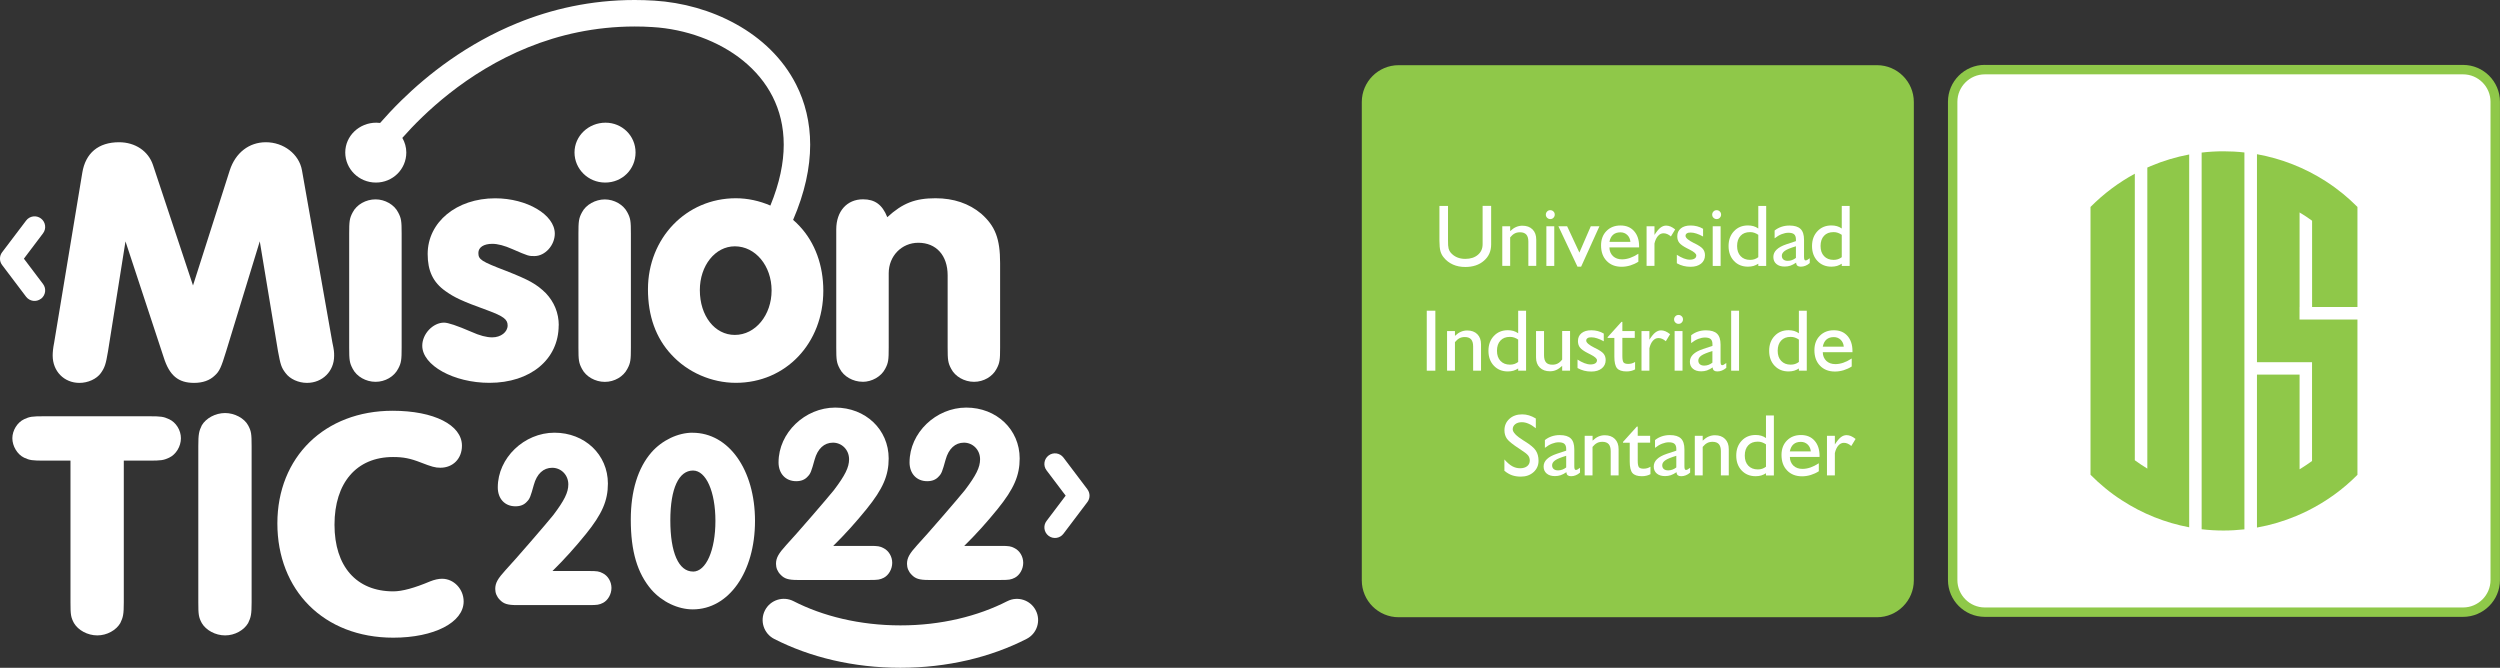 <?xml version="1.0" encoding="UTF-8"?>
<svg id="Capa_2" data-name="Capa 2" xmlns="http://www.w3.org/2000/svg" viewBox="0 0 471.75 126.01">
  <rect x="0" y="0" width="471.75" height="126.01" fill="#333333" stroke="none"/>
  <defs>
    <style>
      .cls-1 {
        fill: #fff;
      }

      .cls-2 {
        fill: #8fc849;
      }
    </style>
  </defs>
  <g id="Dimensions">
    <g>
      <g>
        <rect class="cls-1" x="368.47" y="13.14" width="102.38" height="102.38" rx="6.06" ry="6.06"/>
        <path class="cls-2" d="M374.53,13.14v.89h90.26c1.42,0,2.71.58,3.65,1.52.94.94,1.52,2.23,1.52,3.65v90.26c0,1.42-.58,2.71-1.52,3.65-.94.94-2.23,1.52-3.65,1.52h-90.26c-1.42,0-2.71-.58-3.65-1.52-.94-.94-1.52-2.23-1.52-3.65V19.2c0-1.42.58-2.71,1.52-3.65.94-.94,2.23-1.52,3.65-1.52v-1.79c-3.83,0-6.95,3.12-6.95,6.95v90.26c0,3.83,3.12,6.95,6.95,6.95h90.26c3.83,0,6.95-3.12,6.95-6.95V19.2c0-3.83-3.12-6.95-6.95-6.95h-90.26v.89Z"/>
        <path class="cls-2" d="M263.93,13.2h90.27c3.34,0,6.06,2.71,6.06,6.06v90.27c0,3.34-2.71,6.06-6.06,6.06h-90.27c-3.34,0-6.06-2.71-6.06-6.06V19.25c0-3.34,2.71-6.06,6.06-6.06Z"/>
        <path class="cls-2" d="M354.19,13.2v-.9h-90.27c-3.83,0-6.95,3.12-6.95,6.95v90.27c0,3.83,3.12,6.95,6.95,6.95h90.27c3.83,0,6.95-3.12,6.95-6.95V19.25c0-3.83-3.12-6.95-6.95-6.95v1.79c1.42,0,2.71.58,3.65,1.52.94.94,1.52,2.23,1.52,3.64v90.27c0,1.42-.58,2.71-1.52,3.65-.94.94-2.23,1.52-3.65,1.52h-90.27c-1.42,0-2.71-.58-3.65-1.52-.94-.94-1.52-2.23-1.52-3.65V19.25c0-1.42.58-2.71,1.52-3.64.94-.94,2.23-1.52,3.65-1.52h90.27v-.89Z"/>
        <path class="cls-1" d="M271.63,38.86h1.61v6.5c0,.38,0,.69.02.93s.05.45.09.61c.08.3.21.56.4.78.33.38.72.67,1.18.87s.98.3,1.57.3c.98,0,1.77-.25,2.37-.76.6-.5.9-1.17.9-2.01v-7.23h1.61v7.28c0,1.26-.45,2.29-1.36,3.07-.9.79-2.08,1.18-3.52,1.18-.86,0-1.64-.15-2.33-.46-.69-.31-1.27-.75-1.74-1.34-.29-.34-.49-.73-.62-1.18-.12-.45-.19-1.11-.19-1.99v-6.56Z"/>
        <path class="cls-1" d="M283.48,50.18v-7.48h1.49v.91c.38-.36.75-.62,1.13-.78.37-.16.77-.24,1.18-.24.8,0,1.44.23,1.91.7s.7,1.11.7,1.93v4.95h-1.49v-4.57c0-.6-.13-1.04-.38-1.33-.26-.29-.65-.44-1.19-.44-.38,0-.71.07-1,.22s-.57.39-.86.74v5.38h-1.49Z"/>
        <path class="cls-1" d="M291.7,40.5c0-.23.08-.42.24-.59.16-.17.36-.25.6-.25s.42.08.59.24.25.36.25.6-.08.42-.24.59c-.16.17-.36.25-.6.25s-.42-.08-.59-.24-.25-.36-.25-.6ZM291.8,50.18v-7.48h1.49v7.48h-1.49Z"/>
        <polygon class="cls-1" points="297.67 50.32 294.07 42.7 295.72 42.7 298.03 47.66 300.18 42.7 301.81 42.7 298.36 50.32 297.67 50.32"/>
        <path class="cls-1" d="M309.17,49.38c-.48.31-.99.54-1.53.71-.54.16-1.08.25-1.64.25-1.18,0-2.12-.37-2.82-1.1-.71-.73-1.06-1.71-1.06-2.93,0-1.12.34-2.03,1.02-2.72.68-.69,1.56-1.04,2.65-1.04s1.93.35,2.56,1.06c.63.71.95,1.66.95,2.86v.22h-5.6c0,.34.06.65.18.93.12.28.29.52.51.73.43.39.99.59,1.69.59.49,0,.98-.09,1.49-.26.51-.18,1.04-.44,1.59-.8v1.5ZM303.7,45.64h3.96c-.05-.54-.25-.97-.59-1.3-.35-.33-.78-.5-1.29-.5-.57,0-1.03.15-1.38.45-.35.3-.58.75-.7,1.35Z"/>
        <path class="cls-1" d="M310.71,50.18v-7.48h1.49v1.63c.41-.64.78-1.1,1.12-1.36.33-.26.7-.4,1.08-.4.27,0,.54.06.82.17.28.12.57.3.89.55l-.81,1.33c-.24-.21-.47-.36-.69-.45-.22-.1-.46-.15-.7-.15-.4,0-.75.17-1.05.51-.3.34-.52.81-.66,1.42v4.22h-1.49Z"/>
        <path class="cls-1" d="M316.42,49.67v-1.59c.45.29.88.52,1.3.68.42.16.8.24,1.14.24.39,0,.69-.07.91-.21.22-.14.32-.34.32-.59,0-.31-.41-.67-1.22-1.08l-.55-.28c-.7-.36-1.18-.7-1.44-1.03-.26-.33-.38-.74-.38-1.22,0-.63.22-1.12.67-1.49s1.06-.55,1.85-.55c.43,0,.84.05,1.22.15.38.1.76.25,1.13.47v1.46c-.45-.25-.87-.44-1.26-.56-.18-.06-.36-.11-.54-.14s-.36-.05-.53-.05-.31.01-.42.03c-.11.02-.21.06-.31.13-.17.11-.25.26-.25.47,0,.37.52.82,1.56,1.34l.14.06c.81.4,1.34.76,1.59,1.08.25.32.38.71.38,1.18,0,.66-.25,1.18-.74,1.58-.49.39-1.15.59-1.96.59-.49,0-.94-.05-1.36-.16-.42-.11-.83-.27-1.23-.49Z"/>
        <path class="cls-1" d="M323.09,40.5c0-.23.08-.42.24-.59.16-.17.36-.25.6-.25s.42.08.59.24c.17.16.25.36.25.6s-.08.42-.24.59-.36.25-.6.25-.42-.08-.59-.24-.25-.36-.25-.6ZM323.19,50.18v-7.48h1.49v7.48h-1.49Z"/>
        <path class="cls-1" d="M331.79,49.76c-.27.18-.57.32-.89.42-.32.09-.67.14-1.06.14-1.08,0-1.96-.36-2.64-1.08s-1.02-1.66-1.02-2.81.34-2.08,1.02-2.8c.68-.73,1.56-1.09,2.65-1.09.37,0,.72.05,1.04.14.32.09.62.24.9.44v-4.26h1.49v11.32h-1.49v-.41ZM331.79,48.52v-4.21c-.23-.16-.48-.29-.74-.38-.13-.04-.27-.08-.39-.1-.13-.02-.27-.03-.42-.03-.77,0-1.37.23-1.8.7-.43.46-.65,1.1-.65,1.92s.22,1.44.66,1.91c.44.47,1.04.71,1.8.71.29,0,.56-.04.81-.12s.5-.21.75-.4Z"/>
        <path class="cls-1" d="M338.93,49.56c-.36.25-.72.44-1.08.57-.33.11-.7.17-1.08.17-.66,0-1.19-.16-1.57-.49-.38-.32-.57-.76-.57-1.32,0-.52.2-.98.61-1.38.41-.4,1.03-.74,1.87-1.02l1.78-.59v-.32c0-.44-.11-.76-.33-.96-.22-.2-.58-.3-1.08-.3-.41,0-.83.09-1.27.26-.44.17-.88.43-1.34.79v-1.47c.38-.31.81-.54,1.28-.7.47-.16.98-.24,1.52-.24.95,0,1.65.21,2.09.64.44.42.66,1.11.66,2.05v3.16c0,.27.02.46.07.57.05.11.12.16.23.16.08,0,.17-.02.27-.07.1-.05.27-.16.51-.34v.91c-.26.23-.54.4-.82.51-.28.11-.57.17-.86.17s-.49-.06-.64-.17c-.15-.12-.23-.31-.25-.57ZM338.89,48.66v-2.19c-1.01.31-1.71.59-2.09.86-.38.27-.57.58-.57.93,0,.3.1.54.3.71.2.17.48.25.83.25.28,0,.54-.05.79-.14.25-.09.5-.23.75-.42Z"/>
        <path class="cls-1" d="M347.54,49.76c-.27.18-.57.32-.89.42-.32.09-.67.14-1.06.14-1.08,0-1.96-.36-2.64-1.08-.68-.72-1.02-1.66-1.02-2.81s.34-2.08,1.02-2.8c.68-.73,1.56-1.09,2.65-1.09.37,0,.72.05,1.04.14.32.09.62.24.9.44v-4.26h1.49v11.32h-1.49v-.41ZM347.54,48.52v-4.21c-.23-.16-.48-.29-.74-.38-.13-.04-.27-.08-.39-.1-.13-.02-.27-.03-.42-.03-.77,0-1.37.23-1.8.7-.43.46-.65,1.1-.65,1.92s.22,1.44.66,1.91c.44.47,1.04.71,1.8.71.29,0,.56-.04.81-.12s.5-.21.75-.4Z"/>
        <rect class="cls-1" x="269.23" y="58.63" width="1.62" height="11.32"/>
        <path class="cls-1" d="M273.06,69.95v-7.48h1.49v.91c.38-.36.75-.62,1.13-.78.37-.16.77-.24,1.18-.24.8,0,1.44.23,1.91.7s.7,1.11.7,1.93v4.95h-1.49v-4.57c0-.6-.13-1.04-.38-1.33-.26-.29-.65-.44-1.19-.44-.38,0-.71.07-1,.22s-.57.39-.86.74v5.38h-1.49Z"/>
        <path class="cls-1" d="M286.48,69.53c-.27.18-.57.32-.89.42-.32.09-.67.14-1.06.14-1.08,0-1.96-.36-2.64-1.08-.68-.72-1.02-1.66-1.02-2.81s.34-2.08,1.02-2.8c.68-.73,1.56-1.09,2.65-1.09.37,0,.72.05,1.04.14.32.09.62.24.9.44v-4.26h1.49v11.32h-1.49v-.41ZM286.48,68.29v-4.21c-.23-.16-.48-.29-.74-.38-.13-.04-.27-.08-.39-.1-.13-.02-.27-.03-.42-.03-.77,0-1.37.23-1.8.7-.43.46-.65,1.1-.65,1.92s.22,1.44.66,1.91c.44.47,1.04.71,1.8.71.29,0,.56-.04.81-.12s.5-.21.75-.4Z"/>
        <path class="cls-1" d="M294.79,69.03c-.37.35-.74.61-1.11.78-.37.17-.77.25-1.2.25-.8,0-1.44-.23-1.92-.7s-.71-1.11-.71-1.93v-4.96h1.51v4.58c0,.6.13,1.05.38,1.34.26.29.65.43,1.19.43.38,0,.71-.07,1-.22.15-.08.29-.17.43-.3.14-.12.28-.27.42-.45v-5.39h1.49v7.48h-1.49v-.91Z"/>
        <path class="cls-1" d="M297.68,69.44v-1.59c.45.29.88.52,1.3.68.42.16.8.24,1.14.24.39,0,.69-.07.91-.21.22-.14.32-.34.32-.59,0-.31-.41-.67-1.22-1.08l-.55-.28c-.7-.36-1.18-.7-1.44-1.03-.26-.33-.38-.74-.38-1.22,0-.63.22-1.12.67-1.49s1.06-.55,1.85-.55c.43,0,.84.05,1.22.15.38.1.76.25,1.13.47v1.46c-.45-.25-.87-.44-1.26-.56-.18-.06-.36-.11-.54-.14s-.36-.05-.53-.05-.31.01-.42.03-.21.06-.31.13c-.17.11-.25.26-.25.47,0,.37.52.82,1.56,1.34l.14.06c.81.4,1.34.76,1.59,1.08.25.32.38.71.38,1.18,0,.66-.25,1.18-.74,1.58-.49.39-1.15.59-1.96.59-.49,0-.94-.05-1.36-.16-.42-.11-.83-.27-1.23-.49Z"/>
        <path class="cls-1" d="M308.53,69.71c-.21.12-.45.21-.73.28-.28.07-.57.1-.88.1-.84,0-1.43-.2-1.78-.6-.34-.4-.51-1.13-.51-2.18v-3.54h-1.27v-.15l2.61-2.89h.17v1.74h2.34v1.29h-2.34v3.43c0,.62.08,1.02.23,1.21.16.18.45.27.87.27.24,0,.47-.03.68-.09.21-.06.41-.15.62-.28v1.41Z"/>
        <path class="cls-1" d="M309.75,69.95v-7.48h1.49v1.63c.41-.64.78-1.1,1.12-1.36s.7-.4,1.08-.4c.27,0,.54.06.82.17.28.12.57.3.89.55l-.81,1.33c-.24-.21-.47-.36-.69-.45-.22-.1-.46-.15-.7-.15-.4,0-.75.17-1.05.51-.3.34-.52.81-.66,1.42v4.22h-1.49Z"/>
        <path class="cls-1" d="M315.9,60.27c0-.23.08-.42.24-.59.16-.17.36-.25.6-.25s.42.08.59.24.25.36.25.6-.08.42-.24.59c-.16.17-.36.25-.6.25s-.42-.08-.59-.24-.25-.36-.25-.6ZM316,69.95v-7.48h1.49v7.48h-1.49Z"/>
        <path class="cls-1" d="M323.18,69.33c-.36.25-.72.44-1.08.57-.33.11-.7.17-1.08.17-.66,0-1.19-.16-1.57-.49-.38-.32-.57-.76-.57-1.32,0-.52.2-.98.61-1.38.41-.4,1.03-.74,1.87-1.02l1.78-.59v-.32c0-.44-.11-.76-.33-.96-.22-.2-.58-.3-1.08-.3-.41,0-.83.09-1.27.26-.44.17-.88.43-1.34.79v-1.47c.38-.31.81-.54,1.28-.7.47-.16.98-.24,1.52-.24.95,0,1.65.21,2.09.64.44.42.66,1.11.66,2.05v3.16c0,.27.02.46.07.57.05.11.12.16.23.16.08,0,.17-.02.27-.07.1-.05.27-.16.51-.34v.91c-.26.23-.54.4-.82.51-.28.11-.57.17-.86.17s-.49-.06-.64-.17c-.15-.12-.23-.31-.25-.57ZM323.13,68.43v-2.19c-1.01.31-1.71.59-2.09.86-.38.27-.57.58-.57.93,0,.3.1.54.3.71.2.17.48.25.83.25.28,0,.54-.05.79-.14.25-.09.5-.23.75-.42Z"/>
        <rect class="cls-1" x="326.67" y="58.63" width="1.49" height="11.32"/>
        <path class="cls-1" d="M339.45,69.53c-.27.18-.57.32-.89.42-.32.09-.67.14-1.06.14-1.08,0-1.96-.36-2.64-1.08-.68-.72-1.02-1.66-1.02-2.81s.34-2.08,1.02-2.8c.68-.73,1.56-1.09,2.65-1.09.37,0,.72.05,1.04.14.32.09.62.24.9.44v-4.26h1.49v11.32h-1.49v-.41ZM339.45,68.29v-4.21c-.23-.16-.48-.29-.74-.38-.13-.04-.27-.08-.39-.1-.13-.02-.27-.03-.42-.03-.77,0-1.37.23-1.8.7-.43.46-.65,1.1-.65,1.92s.22,1.44.66,1.91c.44.47,1.04.71,1.8.71.29,0,.56-.04.81-.12s.5-.21.75-.4Z"/>
        <path class="cls-1" d="M349.43,69.15c-.48.31-.99.54-1.53.71-.54.16-1.08.25-1.64.25-1.18,0-2.12-.37-2.82-1.1-.71-.73-1.06-1.71-1.06-2.93,0-1.12.34-2.03,1.02-2.72.68-.69,1.56-1.04,2.65-1.04s1.93.35,2.56,1.06c.63.71.95,1.66.95,2.86v.22h-5.6c0,.34.06.65.18.93.12.28.29.52.51.73.43.39.99.59,1.69.59.49,0,.98-.09,1.49-.26.51-.18,1.04-.44,1.59-.8v1.5ZM343.96,65.41h3.96c-.05-.54-.25-.97-.59-1.3-.35-.33-.78-.5-1.29-.5-.57,0-1.03.15-1.38.45-.35.3-.58.75-.7,1.35Z"/>
        <path class="cls-1" d="M283.88,88.84v-2.14c.51.58,1,1.01,1.47,1.27.47.26.97.39,1.5.39s.99-.13,1.32-.39.5-.62.5-1.07c0-.37-.11-.69-.32-.96-.21-.27-.74-.68-1.57-1.21-1.27-.82-2.07-1.46-2.4-1.91-.33-.46-.49-1-.49-1.62,0-.87.31-1.59.93-2.16.62-.57,1.43-.85,2.41-.85.44,0,.87.06,1.29.19s.85.32,1.29.59v1.84c-.49-.39-.94-.68-1.38-.86-.43-.19-.85-.28-1.26-.28-.51,0-.92.12-1.24.37-.32.25-.48.57-.48.97,0,.56.67,1.26,2,2.09l.24.15c1.08.67,1.79,1.26,2.12,1.78.34.52.51,1.16.51,1.92,0,.86-.31,1.57-.94,2.14-.63.57-1.43.85-2.41.85-.62,0-1.17-.09-1.66-.26-.48-.17-.95-.45-1.42-.83Z"/>
        <path class="cls-1" d="M295.58,89.1c-.36.25-.71.44-1.08.57-.34.11-.7.17-1.08.17-.66,0-1.19-.16-1.57-.49-.38-.32-.57-.76-.57-1.32,0-.52.2-.98.61-1.38.41-.4,1.03-.74,1.87-1.02l1.78-.59v-.32c0-.44-.11-.76-.33-.96-.22-.2-.58-.3-1.08-.3-.41,0-.83.09-1.27.26-.44.17-.88.43-1.34.79v-1.47c.38-.31.81-.54,1.28-.7.47-.16.98-.24,1.52-.24.95,0,1.65.21,2.09.64.44.42.66,1.11.66,2.05v3.16c0,.27.02.46.07.57.05.11.12.16.23.16.08,0,.17-.02.27-.07.1-.05.27-.16.51-.34v.91c-.26.23-.54.4-.82.51-.28.11-.57.17-.86.17s-.49-.06-.64-.17c-.15-.12-.23-.31-.25-.57ZM295.54,88.2v-2.19c-1.02.31-1.71.59-2.09.86-.38.27-.57.58-.57.93,0,.3.1.54.3.71.2.17.48.25.83.25.28,0,.54-.05.79-.14.25-.09.5-.23.75-.42Z"/>
        <path class="cls-1" d="M299.03,89.72v-7.48h1.49v.91c.38-.36.75-.62,1.12-.78.37-.16.77-.24,1.18-.24.8,0,1.44.23,1.91.7.47.47.7,1.11.7,1.93v4.95h-1.49v-4.57c0-.6-.13-1.04-.38-1.33-.26-.29-.65-.44-1.19-.44-.38,0-.71.07-1,.22-.29.15-.57.39-.86.74v5.38h-1.49Z"/>
        <path class="cls-1" d="M311.43,89.48c-.21.12-.45.21-.73.28-.28.07-.57.1-.88.1-.84,0-1.43-.2-1.78-.6-.34-.4-.51-1.13-.51-2.18v-3.54h-1.27v-.15l2.61-2.89h.17v1.74h2.34v1.29h-2.34v3.43c0,.62.08,1.02.23,1.21.16.18.45.27.87.27.24,0,.47-.03.68-.09.21-.06.41-.15.62-.28v1.41Z"/>
        <path class="cls-1" d="M316.36,89.1c-.36.25-.71.44-1.08.57-.34.11-.7.17-1.08.17-.66,0-1.19-.16-1.57-.49-.38-.32-.57-.76-.57-1.32,0-.52.2-.98.61-1.38.41-.4,1.03-.74,1.87-1.02l1.78-.59v-.32c0-.44-.11-.76-.33-.96-.22-.2-.58-.3-1.08-.3-.41,0-.83.09-1.27.26-.44.17-.88.43-1.34.79v-1.47c.38-.31.81-.54,1.28-.7.47-.16.98-.24,1.52-.24.95,0,1.65.21,2.09.64.44.42.66,1.11.66,2.05v3.16c0,.27.02.46.07.57.05.11.12.16.23.16.08,0,.17-.02.27-.07.1-.05.27-.16.51-.34v.91c-.26.23-.54.4-.82.51-.28.11-.57.17-.86.17s-.49-.06-.64-.17c-.15-.12-.23-.31-.25-.57ZM316.32,88.2v-2.19c-1.02.31-1.71.59-2.09.86-.38.27-.57.58-.57.93,0,.3.1.54.3.71.2.17.48.25.83.25.28,0,.54-.05.79-.14.25-.09.5-.23.75-.42Z"/>
        <path class="cls-1" d="M319.81,89.72v-7.48h1.49v.91c.38-.36.75-.62,1.13-.78.37-.16.77-.24,1.18-.24.8,0,1.44.23,1.91.7s.7,1.11.7,1.93v4.95h-1.49v-4.57c0-.6-.13-1.04-.38-1.33-.26-.29-.65-.44-1.19-.44-.38,0-.71.07-1,.22s-.57.39-.86.74v5.38h-1.49Z"/>
        <path class="cls-1" d="M333.24,89.3c-.27.18-.57.32-.89.42-.32.09-.67.14-1.06.14-1.08,0-1.96-.36-2.64-1.08s-1.02-1.66-1.02-2.81.34-2.08,1.02-2.8c.68-.73,1.56-1.09,2.65-1.09.37,0,.72.05,1.04.14.32.09.62.24.9.44v-4.26h1.49v11.32h-1.49v-.41ZM333.24,88.06v-4.21c-.23-.16-.48-.29-.74-.38-.13-.04-.27-.08-.39-.1-.13-.02-.27-.03-.42-.03-.77,0-1.37.23-1.8.7-.43.46-.65,1.1-.65,1.92s.22,1.44.66,1.91c.44.47,1.04.71,1.8.71.29,0,.56-.04.81-.12s.5-.21.75-.4Z"/>
        <path class="cls-1" d="M343.22,88.92c-.48.31-.99.54-1.53.71-.54.16-1.08.25-1.64.25-1.18,0-2.12-.37-2.82-1.1-.71-.73-1.06-1.71-1.06-2.93,0-1.12.34-2.03,1.02-2.72.68-.69,1.56-1.04,2.65-1.04s1.93.35,2.56,1.06c.63.71.95,1.66.95,2.86v.22h-5.6c0,.34.06.65.18.93.12.28.29.52.51.73.43.39.99.59,1.69.59.49,0,.98-.09,1.49-.26.51-.18,1.04-.44,1.59-.8v1.5ZM337.74,85.18h3.96c-.05-.54-.25-.97-.59-1.3-.35-.33-.78-.5-1.29-.5-.57,0-1.03.15-1.38.45-.35.3-.58.75-.7,1.35Z"/>
        <path class="cls-1" d="M344.75,89.72v-7.48h1.49v1.63c.41-.64.78-1.1,1.12-1.36.33-.26.7-.4,1.08-.4.27,0,.54.06.82.17.28.12.57.3.89.55l-.81,1.33c-.24-.21-.47-.36-.69-.45-.22-.1-.46-.15-.7-.15-.4,0-.75.17-1.05.51-.3.34-.52.81-.66,1.42v4.22h-1.49Z"/>
        <path class="cls-2" d="M425.89,70.71v28.84c2.58-.46,5.1-1.21,7.5-2.22h0c.71-.3,1.4-.62,2.09-.96,3.44-1.72,6.62-3.99,9.37-6.77v-29.31h-10.93v-2.36h.01v-17.84c.81.49,1.61,1,2.36,1.56v16.28h8.56v-18.88c-.88-.88-1.8-1.72-2.75-2.5-1.03-.84-2.1-1.62-3.22-2.34-3.95-2.54-8.37-4.28-12.99-5.11v39.25h10.39v18.64c-.75.55-1.54,1.07-2.35,1.57v-17.87h-8.03Z"/>
        <path class="cls-2" d="M415.45,99.87c1.36.16,2.74.24,4.12.24h0c1.33,0,2.64-.08,3.95-.22V28.77c-1.31-.15-2.63-.22-3.95-.22h0c-1.39,0-2.76.08-4.12.24v71.08Z"/>
        <path class="cls-2" d="M402.84,32.78c-3.04,1.65-5.86,3.75-8.36,6.27v50.54c.88.89,1.8,1.72,2.74,2.5,1.02.84,2.09,1.62,3.2,2.33,3.86,2.51,8.16,4.23,12.68,5.08V29.15c-2.49.47-4.92,1.2-7.24,2.18h0c-.22.09-.44.19-.66.29v56.81c-.83-.51-1.62-1.04-2.36-1.58v-54.07Z"/>
      </g>
      <g>
        <path class="cls-1" d="M53.89,70.4c.81,1.12,2.43,1.85,4.04,1.85,2.9,0,5.12-2.18,5.12-5.09,0-.73,0-.99-.34-2.58l-5.73-32.45c-.54-3.04-3.44-5.29-6.81-5.29-3.17,0-5.73,1.98-6.81,5.29l-6.94,21.74-7.55-22.73c-.88-2.64-3.37-4.3-6.4-4.3-3.91,0-6.33,2.05-6.94,5.75l-5.32,32.12c-.2.99-.27,1.78-.27,2.38,0,2.97,2.16,5.16,5.05,5.16,1.62,0,3.23-.73,4.04-1.85.74-1.06.94-1.65,1.35-4.1l3.3-20.75,7.21,21.88c1.08,3.44,2.76,4.82,5.73,4.82,1.62,0,2.96-.46,3.91-1.39.88-.79,1.21-1.52,2.16-4.63l6.33-20.69,3.44,20.75c.47,2.51.61,3.04,1.42,4.1Z"/>
        <path class="cls-1" d="M70.94,34.45c3.17,0,5.73-2.51,5.73-5.68,0-.99-.28-1.93-.75-2.75,2.09-2.37,5.06-5.38,8.87-8.38,4.05-3.19,9.03-6.35,14.87-8.71,5.84-2.36,12.54-3.92,20.1-3.93,1.12,0,2.25.03,3.41.11h0c6.13.37,12.44,2.58,17.07,6.35,2.32,1.89,4.22,4.15,5.55,6.77,1.33,2.63,2.1,5.63,2.1,9.08,0,3.37-.76,7.2-2.52,11.48-2.05-.89-4.28-1.38-6.52-1.38-9.37,0-16.58,7.53-16.58,17.18,0,5.02,1.48,9.19,4.45,12.36,3.03,3.3,7.55,5.29,12.13,5.29,9.43,0,16.51-7.47,16.51-17.38,0-4.76-1.55-9.05-4.45-12.16-.39-.43-.81-.83-1.25-1.21,2.2-5.1,3.22-9.84,3.22-14.18,0-4.21-.96-8.03-2.64-11.34-2.52-4.98-6.61-8.79-11.34-11.41-4.73-2.63-10.12-4.11-15.43-4.44h0C122.22.04,120.98,0,119.76,0c-8.31,0-15.72,1.74-22.12,4.35-9.6,3.91-16.94,9.74-21.89,14.59-1.58,1.55-2.92,3-4.02,4.26-.24-.03-.48-.05-.72-.05-3.23,0-5.86,2.51-5.86,5.62s2.56,5.68,5.79,5.68ZM138.66,63.2c-3.77,0-6.6-3.57-6.6-8.46,0-4.63,2.9-8.26,6.6-8.26,3.91,0,6.94,3.7,6.94,8.33s-3.03,8.39-6.94,8.39Z"/>
        <path class="cls-1" d="M70.87,37.62c-1.82,0-3.57.99-4.31,2.44-.61,1.12-.67,1.72-.67,4.03v21.48c0,2.38.07,2.91.67,4.03.74,1.45,2.49,2.45,4.31,2.45s3.5-.99,4.25-2.45c.61-1.12.67-1.72.67-4.03v-21.48c0-2.38-.07-2.91-.67-4.03-.74-1.45-2.49-2.44-4.25-2.44Z"/>
        <path class="cls-1" d="M105.44,61.41c0-2.38-.88-4.43-2.43-6.08-1.75-1.72-3.17-2.51-7.55-4.23-4.65-1.78-5.19-2.12-5.19-3.37,0-1.06,1.01-1.72,2.63-1.72,1.01,0,2.29.33,3.77.99,3.03,1.32,3.1,1.32,4.18,1.32,2.02,0,3.84-2.05,3.84-4.23,0-3.57-5.26-6.67-11.25-6.67-7.28,0-12.74,4.49-12.74,10.51,0,3.17,1.01,5.35,3.37,7.01,1.68,1.19,3.03,1.85,7.95,3.63,3.03,1.12,3.77,1.72,3.77,2.84,0,1.25-1.28,2.25-2.9,2.25-1.08,0-2.36-.33-3.98-1.06q-3.98-1.72-5.12-1.72c-2.09,0-4.11,2.12-4.11,4.36,0,3.7,5.93,7,12.67,7,7.75,0,13.07-4.43,13.07-10.84Z"/>
        <path class="cls-1" d="M114.27,23.15c-3.23,0-5.86,2.51-5.86,5.62s2.56,5.68,5.79,5.68,5.73-2.51,5.73-5.68-2.56-5.62-5.66-5.62Z"/>
        <path class="cls-1" d="M119.05,44.1c0-2.38-.07-2.91-.67-4.03-.74-1.45-2.49-2.44-4.25-2.44s-3.57.99-4.31,2.44c-.61,1.12-.67,1.72-.67,4.03v21.48c0,2.38.07,2.91.67,4.03.74,1.45,2.49,2.45,4.31,2.45s3.5-.99,4.25-2.45c.61-1.12.67-1.72.67-4.03v-21.48Z"/>
        <path class="cls-1" d="M162.78,72.05c1.75,0,3.5-.99,4.25-2.45.61-1.12.67-1.72.67-4.03v-14.01c0-3.24,2.43-5.75,5.59-5.75,3.37,0,5.53,2.38,5.53,6.15v13.61c0,2.38.07,2.91.67,4.03.74,1.45,2.49,2.45,4.31,2.45s3.5-.99,4.25-2.45c.61-1.12.67-1.72.67-4.03v-15.93c0-4.63-.94-7-3.57-9.32-2.29-1.92-5.19-2.91-8.62-2.91-3.84,0-6.2.92-9.1,3.57-.94-2.38-2.36-3.37-4.58-3.37-3.03,0-5.05,2.25-5.05,5.68v22.27c0,2.38.07,2.91.67,4.03.74,1.45,2.49,2.45,4.31,2.45Z"/>
        <path class="cls-1" d="M31.9,79.1c-1.05-.49-1.58-.55-3.75-.55H8.31c-2.23,0-2.69.06-3.75.55-1.31.61-2.23,2.14-2.23,3.6s.92,3.05,2.23,3.67c1.05.49,1.58.55,3.75.55h4.99v26.75c0,2.32.07,2.81.66,3.91.79,1.34,2.56,2.32,4.4,2.32s3.55-.98,4.34-2.32c.53-1.1.66-1.65.66-3.91v-26.75h4.8c2.23,0,2.69-.06,3.75-.55,1.31-.61,2.23-2.14,2.23-3.67s-.92-2.99-2.23-3.6Z"/>
        <path class="cls-1" d="M42.48,77.94c-1.84,0-3.61.98-4.4,2.32-.53,1.1-.66,1.65-.66,3.91v29.5c0,2.32.07,2.81.66,3.91.79,1.34,2.56,2.32,4.4,2.32s3.55-.98,4.34-2.32c.53-1.1.66-1.65.66-3.91v-29.5c0-2.32-.07-2.81-.66-3.91-.72-1.34-2.56-2.32-4.34-2.32Z"/>
        <path class="cls-1" d="M83.41,109.21c-.66,0-1.45.18-2.23.49q-4.47,1.89-6.96,1.89c-6.96,0-11.1-4.7-11.1-12.58s4.14-12.77,11.04-12.77c1.91,0,3.22.24,5.26,1.04,2.04.79,2.69.98,3.68.98,2.37,0,4.07-1.71,4.07-4.15,0-3.91-5.26-6.6-13.08-6.6-12.81,0-21.75,8.73-21.75,21.26s8.67,21.56,21.88,21.56c7.69,0,13.27-2.87,13.27-6.84,0-2.32-1.84-4.28-4.07-4.28Z"/>
        <path class="cls-1" d="M113.76,108.18c-.71-.38-1.09-.43-2.62-.43h-6.89c2.23-2.19,4.28-4.47,6.32-6.99,3.04-3.76,4.14-6.28,4.14-9.51,0-5.47-4.37-9.6-10.08-9.6s-10.7,4.75-10.7,10.32c0,2.14,1.33,3.57,3.33,3.57.95,0,1.66-.29,2.19-.9.52-.52.67-.95,1.28-3.14.57-2.09,1.81-3.23,3.47-3.23s3.04,1.33,3.04,3.14c0,1.52-.76,3.04-2.85,5.8-1.05,1.33-7.37,8.65-8.99,10.36-1.47,1.62-1.95,2.42-1.95,3.57,0,.76.29,1.47.86,2.04.71.76,1.47,1,3.19,1h13.65c1.57,0,1.9-.05,2.66-.43.9-.48,1.57-1.62,1.57-2.81s-.67-2.28-1.62-2.76Z"/>
        <path class="cls-1" d="M130.68,81.65c-2.76,0-5.75,1.43-7.75,3.71-2.57,2.95-3.9,7.32-3.9,12.7,0,5.99,1.24,10.13,3.9,13.22,2,2.28,4.99,3.71,7.8,3.71,6.8,0,11.74-7.04,11.74-16.69s-4.95-16.64-11.79-16.64ZM130.77,107.85c-2.71,0-4.28-3.57-4.28-9.65s1.62-9.41,4.28-9.41c2.47,0,4.23,3.99,4.23,9.51s-1.76,9.56-4.23,9.56Z"/>
        <path class="cls-1" d="M146.91,87.23c0,2.14,1.33,3.57,3.33,3.57.95,0,1.66-.29,2.19-.9.52-.52.67-.95,1.28-3.14.57-2.09,1.81-3.23,3.47-3.23s3.04,1.33,3.04,3.14c0,1.52-.76,3.04-2.85,5.8-1.05,1.33-7.37,8.65-8.99,10.36-1.47,1.62-1.95,2.43-1.95,3.57,0,.76.29,1.47.86,2.04.71.76,1.47,1,3.19,1h13.65c1.57,0,1.9-.05,2.66-.43.9-.48,1.57-1.62,1.57-2.81s-.67-2.28-1.62-2.76c-.71-.38-1.09-.43-2.62-.43h-6.89c2.23-2.19,4.28-4.47,6.32-6.99,3.04-3.76,4.14-6.28,4.14-9.51,0-5.47-4.37-9.6-10.08-9.6s-10.7,4.75-10.7,10.32Z"/>
        <path class="cls-1" d="M171.63,87.23c0,2.14,1.33,3.57,3.33,3.57.95,0,1.66-.29,2.19-.9.52-.52.67-.95,1.28-3.14.57-2.09,1.81-3.23,3.47-3.23s3.04,1.33,3.04,3.14c0,1.52-.76,3.04-2.85,5.8-1.05,1.33-7.37,8.65-8.99,10.36-1.47,1.62-1.95,2.43-1.95,3.57,0,.76.29,1.47.86,2.04.71.76,1.47,1,3.19,1h13.65c1.57,0,1.9-.05,2.66-.43.9-.48,1.57-1.62,1.57-2.81s-.67-2.28-1.62-2.76c-.71-.38-1.09-.43-2.62-.43h-6.89c2.23-2.19,4.28-4.47,6.32-6.99,3.04-3.76,4.14-6.28,4.14-9.51,0-5.47-4.37-9.6-10.08-9.6s-10.7,4.75-10.7,10.32Z"/>
        <path class="cls-1" d="M7.73,56.39c.88-.67,1.06-1.92.39-2.8h0s-3.61-4.78-3.61-4.78l3.61-4.78c.67-.88.49-2.14-.39-2.8-.88-.67-2.14-.49-2.8.39L.4,47.6c-.54.71-.54,1.7,0,2.41l4.52,5.98c.67.88,1.92,1.06,2.8.39Z"/>
        <path class="cls-1" d="M205.19,92.32l-4.52-5.98c-.67-.88-1.92-1.06-2.8-.39-.88.67-1.06,1.92-.39,2.8h0s3.61,4.78,3.61,4.78l-3.61,4.78c-.67.88-.49,2.14.39,2.8.88.67,2.14.49,2.8-.39l4.52-5.98c.54-.71.54-1.7,0-2.41Z"/>
        <path class="cls-1" d="M190.08,113.44h0c-5.52,2.83-12.53,4.58-20.17,4.57-7.64,0-14.66-1.74-20.17-4.57-1.97-1.01-4.38-.23-5.39,1.73-1.01,1.97-.23,4.38,1.73,5.39,6.76,3.46,14.97,5.45,23.82,5.45,8.85,0,17.06-1.99,23.82-5.45,1.97-1.01,2.74-3.42,1.73-5.38-1.01-1.97-3.42-2.74-5.38-1.73Z"/>
      </g>
    </g>
  </g>
</svg>